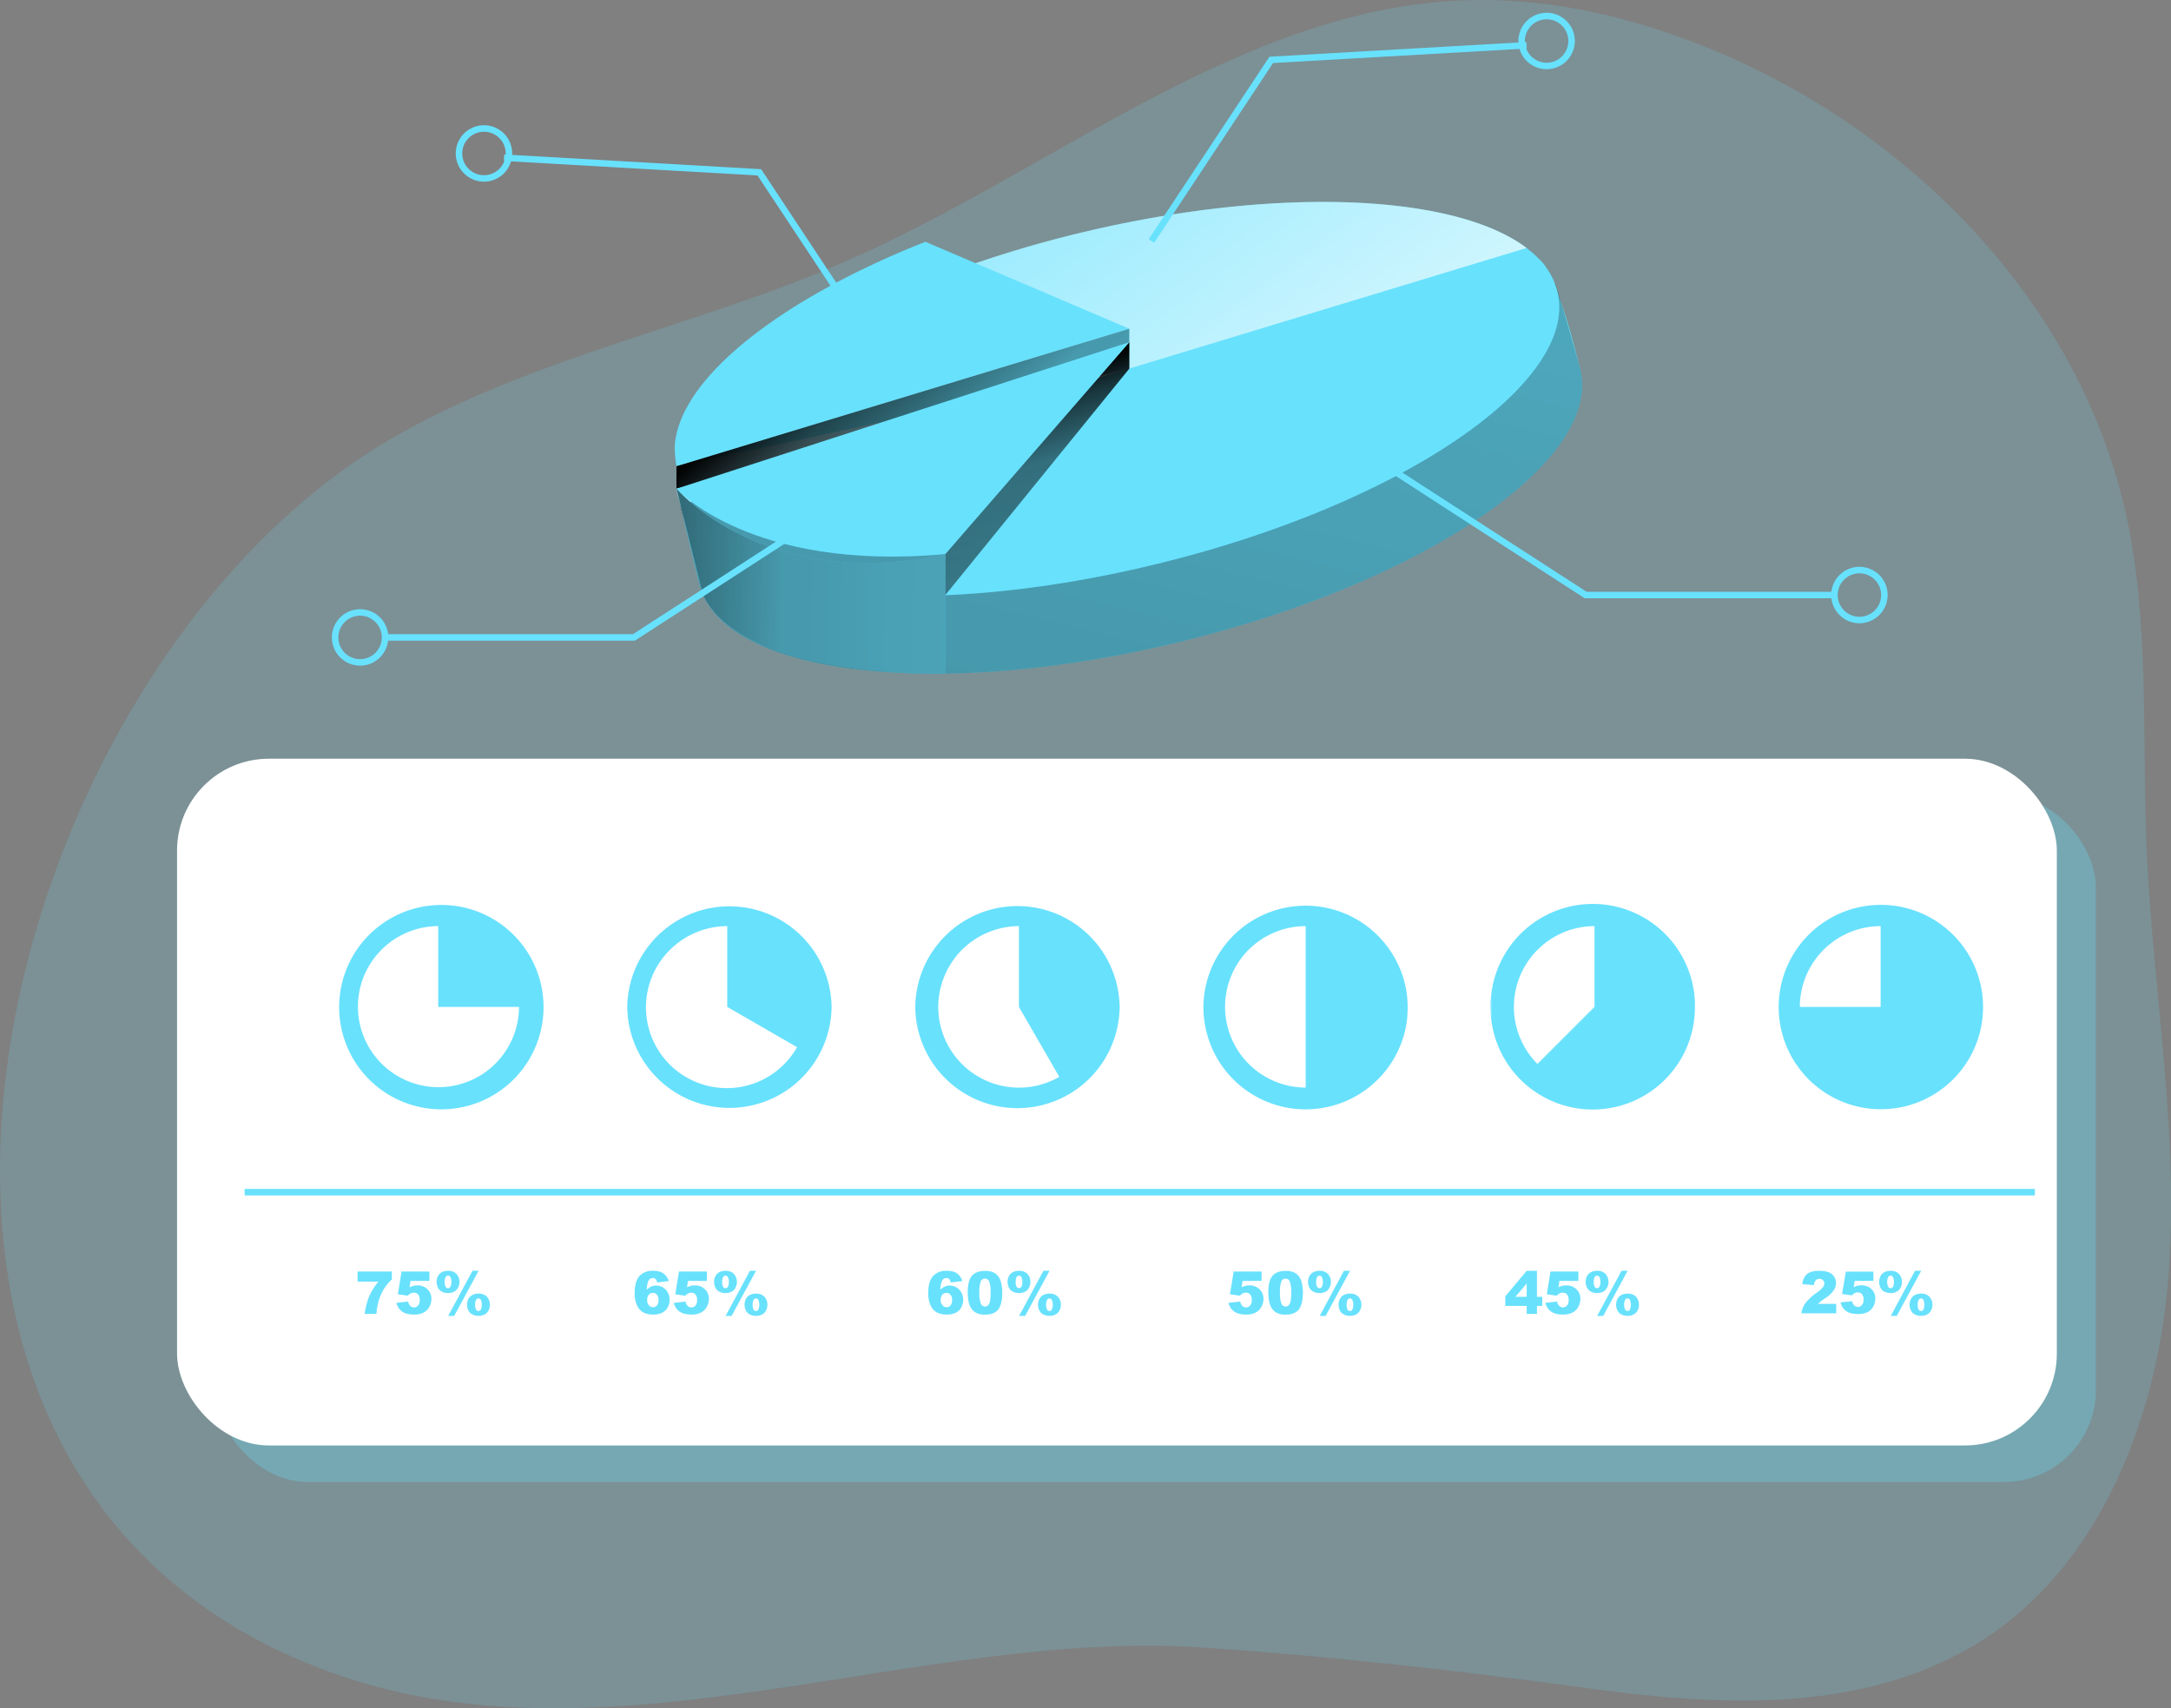 <svg id="Layer_1" data-name="Layer 1" xmlns="http://www.w3.org/2000/svg" xmlns:xlink="http://www.w3.org/1999/xlink" viewBox="0 0 913.49 718.85"><rect x="0" y="0" width="913.49" height="718.85" fill="#808080" stroke="none"/><defs><linearGradient id="linear-gradient" x1="427.74" y1="660.98" x2="735.2" y2="-602.71" gradientUnits="userSpaceOnUse"><stop offset="0.01"/><stop offset="0.08" stop-opacity="0.69"/><stop offset="0.21" stop-opacity="0.32"/><stop offset="1" stop-opacity="0"/></linearGradient><linearGradient id="linear-gradient-2" x1="623.47" y1="422.28" x2="378.33" y2="88.29" gradientUnits="userSpaceOnUse"><stop offset="0.01" stop-color="#fff"/><stop offset="1" stop-color="#fff" stop-opacity="0"/></linearGradient><linearGradient id="linear-gradient-3" x1="374.44" y1="489.95" x2="535.3" y2="-171.17" xlink:href="#linear-gradient"/><linearGradient id="linear-gradient-4" x1="350.48" y1="137.59" x2="581.84" y2="408.16" xlink:href="#linear-gradient"/><linearGradient id="linear-gradient-5" x1="424.7" y1="160.92" x2="477.49" y2="323.87" xlink:href="#linear-gradient"/><linearGradient id="linear-gradient-6" x1="242.02" y1="346.25" x2="862.08" y2="361.62" xlink:href="#linear-gradient"/></defs><title>4. </title><path d="M525,147.66c-41.79,22-82.69,48.15-125.58,67-63,27.75-132.57,40.44-192.13,75C36.9,388.47-48.26,731.86,187.54,810.81c114.69,38.4,242.84-20.38,360.76-12.45,54.14,3.64,106.76,9.55,161.21,17,54,7.37,113.44,11.3,162.42-17.14,52.66-30.57,78-94.08,83-154.76s-6.6-121.39-9.12-182.23c-2-47,1.44-94.73-8.86-140.65C917,231.93,846,159.8,761.84,125.5c-31.44-12.82-65.14-21-99.09-20.37C613.63,106,568.83,124.59,525,147.66Z" transform="translate(-42.61 -105.1)" fill="#68e1fd" opacity="0.18" style="isolation:isolate"/><path d="M539.12,375.2c-102.35,24.95-192.93,14.06-202.27-24.33-.65-2.64-8.68-35.06-8.55-37.84,0-.08,4.39,0,4.42-.13,2.21-37.15,77.46-53.45,172.55-76.66,83.51-20.34,155.15-44.55,185.26-21.73,6.8,5.14,15.28,39,17,46.08C716.9,299,641.49,350.27,539.12,375.2Z" transform="translate(-42.61 -105.1)" fill="#68e1fd"/><path d="M539.12,375.2c-102.35,24.95-192.93,14.06-202.27-24.33-.65-2.64-9.37-39.17-9.37-39.17,2.21-37.16,82.7-52.25,177.79-75.46,83.51-20.34,161.81-34.43,191.93-11.61,0,0,8.61,28.89,10.33,36C716.9,299,641.49,350.27,539.12,375.2Z" transform="translate(-42.61 -105.1)" fill="url(#linear-gradient)"/><rect x="90.9" y="334.65" width="790.95" height="288.98" rx="38.64" fill="#68e1fd" opacity="0.29" style="isolation:isolate"/><rect x="74.5" y="319.27" width="790.95" height="288.98" rx="38.64" fill="#fff" style="isolation:isolate"/><path d="M306.5,528.9c0,.5.06,1,.08,1.48,0-.5,0-1,0-1.48Z" transform="translate(-42.61 -105.1)" fill="#68e1fd"/><path d="M306.58,527.41c0,.5-.08,1-.08,1.49h.11C306.61,528.4,306.59,527.91,306.58,527.41Z" transform="translate(-42.61 -105.1)" fill="#68e1fd"/><path d="M427.69,528.9c0,.5.06,1,.07,1.48,0-.5,0-1,0-1.48Z" transform="translate(-42.61 -105.1)" fill="#68e1fd"/><path d="M427.76,527.41c0,.5-.07,1-.07,1.49h.11C427.8,528.4,427.77,527.91,427.76,527.41Z" transform="translate(-42.61 -105.1)" fill="#68e1fd"/><path d="M271.26,528.9h.11c0-.5-.06-1-.08-1.49C271.29,527.91,271.26,528.4,271.26,528.9Z" transform="translate(-42.61 -105.1)" fill="#68e1fd"/><path d="M271.29,530.38c0-.5.08-1,.08-1.48h-.11C271.26,529.39,271.29,529.88,271.29,530.38Z" transform="translate(-42.61 -105.1)" fill="#68e1fd"/><path d="M549,527.41c0,.5-.08,1-.08,1.49H549C549,528.4,549,527.91,549,527.41Z" transform="translate(-42.61 -105.1)" fill="#68e1fd"/><path d="M392.44,528.9h.12c0-.51-.06-1-.08-1.49C392.47,527.91,392.44,528.4,392.44,528.9Z" transform="translate(-42.61 -105.1)" fill="#68e1fd"/><path d="M548.87,528.9c0,.5.06,1,.08,1.48,0-.5,0-1,0-1.48Z" transform="translate(-42.61 -105.1)" fill="#68e1fd"/><path d="M392.48,530.38c0-.5.08-1,.08-1.48h-.12C392.44,529.39,392.47,529.88,392.48,530.38Z" transform="translate(-42.61 -105.1)" fill="#68e1fd"/><path d="M513.67,530.38c0-.5.07-1,.07-1.48h-.11C513.63,529.39,513.66,529.88,513.67,530.38Z" transform="translate(-42.61 -105.1)" fill="#68e1fd"/><path d="M669.82,528.9a42.84,42.84,0,0,0,.22,4.41c.08-1.46.13-2.93.13-4.41Z" transform="translate(-42.61 -105.1)" fill="#68e1fd"/><path d="M670,524.48a42.89,42.89,0,0,0-.22,4.42h.35C670.17,527.41,670.12,525.94,670,524.48Z" transform="translate(-42.61 -105.1)" fill="#68e1fd"/><path d="M513.63,528.9h.11c0-.5-.06-1-.07-1.49C513.66,527.91,513.63,528.4,513.63,528.9Z" transform="translate(-42.61 -105.1)" fill="#68e1fd"/><path d="M791.12,528.9c0-.5,0-1,0-1.49,0,.5-.08,1-.08,1.49Z" transform="translate(-42.61 -105.1)" fill="#68e1fd"/><path d="M634.7,533.31a42.83,42.83,0,0,0,.23-4.41h-.36C634.57,530.38,634.62,531.85,634.7,533.31Z" transform="translate(-42.61 -105.1)" fill="#68e1fd"/><path d="M634.57,528.9h.36a42.87,42.87,0,0,0-.23-4.42C634.62,525.94,634.57,527.41,634.57,528.9Z" transform="translate(-42.61 -105.1)" fill="#68e1fd"/><path d="M791,528.9c0,.5.06,1,.08,1.48,0-.5,0-1,0-1.48Z" transform="translate(-42.61 -105.1)" fill="#68e1fd"/><path d="M755.76,528.9h.11c0-.5-.06-1-.07-1.49C755.79,527.91,755.76,528.4,755.76,528.9Z" transform="translate(-42.61 -105.1)" fill="#68e1fd"/><path d="M755.8,530.38c0-.5.07-1,.07-1.48h-.11C755.76,529.39,755.79,529.88,755.8,530.38Z" transform="translate(-42.61 -105.1)" fill="#68e1fd"/><path d="M271.29,527.41a43,43,0,1,0,0,3c0-.5,0-1,0-1.48S271.29,527.91,271.29,527.41Z" transform="translate(-42.61 -105.1)" fill="#68e1fd"/><path d="M392.48,527.41a43,43,0,0,0-85.9,0c0,.5,0,1,0,1.49s0,1,0,1.48a43,43,0,0,0,85.9,0c0-.5,0-1,0-1.48S392.47,527.91,392.48,527.41Z" transform="translate(-42.61 -105.1)" fill="#68e1fd"/><path d="M634.7,524.48A43,43,0,0,0,549,527.41c0,.5,0,1,0,1.49s0,1,0,1.48a43,43,0,0,0,85.75,2.93c-.08-1.46-.13-2.93-.13-4.41S634.62,525.94,634.7,524.48Z" transform="translate(-42.61 -105.1)" fill="#68e1fd"/><path d="M513.67,527.41a43,43,0,0,0-85.91,0c0,.5,0,1,0,1.49s0,1,0,1.48a43,43,0,0,0,85.91,0c0-.5,0-1,0-1.48S513.66,527.91,513.67,527.41Z" transform="translate(-42.61 -105.1)" fill="#68e1fd"/><path d="M755.8,527.41A43,43,0,0,0,670,524.48c.08,1.46.13,2.93.13,4.42s0,3-.13,4.41a43,43,0,0,0,85.76-2.93c0-.5,0-1,0-1.48S755.79,527.91,755.8,527.41Z" transform="translate(-42.61 -105.1)" fill="#68e1fd"/><path d="M834,485.87a43,43,0,0,0-42.95,41.54c0,.5,0,1,0,1.49s0,1,0,1.48A43,43,0,1,0,834,485.87Z" transform="translate(-42.61 -105.1)" fill="#68e1fd"/><path d="M227,528.81h0v-34a33.89,33.89,0,1,0,34,34Z" transform="translate(-42.61 -105.1)" fill="#fff"/><path d="M348.61,528.81h0v-34a34.33,34.33,0,0,0-17,4.57,34.54,34.54,0,0,0-7.05,5.38,34,34,0,1,0,53.43,41Z" transform="translate(-42.61 -105.1)" fill="#fff"/><path d="M471.34,528.81h0v-34a34.29,34.29,0,0,0-24,10,34.31,34.31,0,0,0-9.95,24,34.25,34.25,0,0,0,4.57,17,34,34,0,0,0,20.61,15.82,34,34,0,0,0,25.76-3.39Z" transform="translate(-42.61 -105.1)" fill="#fff"/><path d="M592,528.81v-34a34.33,34.33,0,0,0-17,4.57,34.54,34.54,0,0,0-7,5.38,34,34,0,0,0,24,58v-34Z" transform="translate(-42.61 -105.1)" fill="#fff"/><path d="M713.53,528.81v-34a34,34,0,0,0-24,58l24-24Z" transform="translate(-42.61 -105.1)" fill="#fff"/><path d="M833.92,528.81v-34a34.08,34.08,0,0,0-34,34Z" transform="translate(-42.61 -105.1)" fill="#fff"/><path d="M193.07,640.17h14.42v3.33a18.27,18.27,0,0,0-3.14,3.68,21.35,21.35,0,0,0-2.41,5.35A25.18,25.18,0,0,0,201,658h-4.93a28.42,28.42,0,0,1,1.84-7.3,27.18,27.18,0,0,1,3.95-6.31h-8.78Z" transform="translate(-42.61 -105.1)" fill="#68e1fd"/><path d="M211.56,640.17h11.73v3.94h-7.95l-.42,2.67a8.39,8.39,0,0,1,1.63-.58,6.81,6.81,0,0,1,1.6-.2,5.94,5.94,0,0,1,4.33,1.62,5.41,5.41,0,0,1,1.66,4.06,6.85,6.85,0,0,1-.85,3.31,5.75,5.75,0,0,1-2.43,2.43,8.5,8.5,0,0,1-4,.84,12.07,12.07,0,0,1-3-.33,6.18,6.18,0,0,1-2.13-1,5.79,5.79,0,0,1-1.43-1.5,7.57,7.57,0,0,1-.91-2.08l5-.55a3,3,0,0,0,.85,1.83,2.25,2.25,0,0,0,1.59.62,2.14,2.14,0,0,0,1.7-.78,3.49,3.49,0,0,0,.67-2.34,3.4,3.4,0,0,0-.67-2.33,2.37,2.37,0,0,0-1.81-.74,3,3,0,0,0-1.38.35,3.93,3.93,0,0,0-1.1.93l-4.21-.61Z" transform="translate(-42.61 -105.1)" fill="#68e1fd"/><path d="M226.31,644.54a5.24,5.24,0,0,1,.55-2.36,3.79,3.79,0,0,1,1.64-1.72,5.46,5.46,0,0,1,2.63-.6,4.79,4.79,0,0,1,3.52,1.28,5.13,5.13,0,0,1,0,6.8,4.79,4.79,0,0,1-3.52,1.28,5.46,5.46,0,0,1-2.63-.6,3.74,3.74,0,0,1-1.64-1.72A5.21,5.21,0,0,1,226.31,644.54Zm3.41,0a3.76,3.76,0,0,0,.49,2.18,1.06,1.06,0,0,0,.92.45,1,1,0,0,0,.91-.45,3.76,3.76,0,0,0,.49-2.18,3.86,3.86,0,0,0-.49-2.19,1,1,0,0,0-.91-.43,1.06,1.06,0,0,0-.92.43A3.81,3.81,0,0,0,229.72,644.56Zm11.7-4.7H244l-10.28,19h-2.53Zm-2.28,14.3a5.47,5.47,0,0,1,.53-2.36,3.83,3.83,0,0,1,1.66-1.72,5.41,5.41,0,0,1,2.61-.61,4.82,4.82,0,0,1,3.54,1.28,5.17,5.17,0,0,1,0,6.81,4.82,4.82,0,0,1-3.54,1.28,5.3,5.3,0,0,1-2.61-.61,3.76,3.76,0,0,1-1.66-1.71A5.47,5.47,0,0,1,239.14,654.16Zm3.41,0a3.9,3.9,0,0,0,.48,2.19,1,1,0,0,0,.91.43,1.07,1.07,0,0,0,.93-.43,5.24,5.24,0,0,0,0-4.38,1.05,1.05,0,0,0-.93-.44,1,1,0,0,0-.91.45A3.84,3.84,0,0,0,242.55,654.18Z" transform="translate(-42.61 -105.1)" fill="#68e1fd"/><path d="M324,644.17l-4.92.61a2.62,2.62,0,0,0-.64-1.46,1.61,1.61,0,0,0-1.13-.42,2,2,0,0,0-1.86,1.21,10.68,10.68,0,0,0-.72,3.74,6.35,6.35,0,0,1,1.82-1.33,5,5,0,0,1,2.16-.43,5.37,5.37,0,0,1,4,1.7,5.92,5.92,0,0,1,1.65,4.3,6.41,6.41,0,0,1-.83,3.22,5.44,5.44,0,0,1-2.31,2.2,8.08,8.08,0,0,1-3.69.75,8.79,8.79,0,0,1-4.29-.91,6.5,6.5,0,0,1-2.58-2.91,12.27,12.27,0,0,1-1-5.28c0-3.21.68-5.57,2-7.06a7.18,7.18,0,0,1,5.61-2.24,9.47,9.47,0,0,1,3.36.49,5.19,5.19,0,0,1,2,1.44A6.4,6.4,0,0,1,324,644.17Zm-9.1,7.92a3.28,3.28,0,0,0,.73,2.27,2.29,2.29,0,0,0,1.78.82,2.1,2.1,0,0,0,1.63-.74,3.24,3.24,0,0,0,.65-2.21,3.4,3.4,0,0,0-.67-2.29,2.14,2.14,0,0,0-1.69-.79,2.23,2.23,0,0,0-1.73.76A3.11,3.11,0,0,0,314.94,652.09Z" transform="translate(-42.61 -105.1)" fill="#68e1fd"/><path d="M328.31,640.17h11.74v3.94H332.1l-.43,2.67a8.25,8.25,0,0,1,1.64-.58,6.66,6.66,0,0,1,1.59-.2,5.94,5.94,0,0,1,4.33,1.62,5.41,5.41,0,0,1,1.66,4.06A6.85,6.85,0,0,1,340,655a5.75,5.75,0,0,1-2.43,2.43,8.5,8.5,0,0,1-4,.84,12.07,12.07,0,0,1-3-.33,6.36,6.36,0,0,1-2.13-1,6,6,0,0,1-1.43-1.5,8.22,8.22,0,0,1-.91-2.08l5-.55a3.14,3.14,0,0,0,.85,1.83,2.29,2.29,0,0,0,1.59.62,2.16,2.16,0,0,0,1.71-.78,3.55,3.55,0,0,0,.67-2.34,3.39,3.39,0,0,0-.68-2.33,2.35,2.35,0,0,0-1.81-.74,3,3,0,0,0-1.38.35,3.91,3.91,0,0,0-1.09.93l-4.21-.61Z" transform="translate(-42.61 -105.1)" fill="#68e1fd"/><path d="M343.07,644.54a5.37,5.37,0,0,1,.54-2.36,3.81,3.81,0,0,1,1.65-1.72,5.43,5.43,0,0,1,2.63-.6,4.78,4.78,0,0,1,3.51,1.28,5.13,5.13,0,0,1,0,6.8,4.78,4.78,0,0,1-3.51,1.28,5.43,5.43,0,0,1-2.63-.6,3.76,3.76,0,0,1-1.65-1.72A5.34,5.34,0,0,1,343.07,644.54Zm3.41,0a3.84,3.84,0,0,0,.48,2.18,1.06,1.06,0,0,0,.93.45,1,1,0,0,0,.9-.45,3.76,3.76,0,0,0,.49-2.18,3.86,3.86,0,0,0-.49-2.19,1,1,0,0,0-.9-.43,1.07,1.07,0,0,0-.93.43A3.9,3.9,0,0,0,346.48,644.56Zm11.69-4.7h2.56l-10.27,19h-2.54Zm-2.28,14.3a5.34,5.34,0,0,1,.54-2.36,3.76,3.76,0,0,1,1.65-1.72,5.42,5.42,0,0,1,2.62-.61,4.79,4.79,0,0,1,3.53,1.28,5.14,5.14,0,0,1,0,6.81,4.79,4.79,0,0,1-3.53,1.28,5.31,5.31,0,0,1-2.62-.61,3.69,3.69,0,0,1-1.65-1.71A5.34,5.34,0,0,1,355.89,654.16Zm3.41,0a3.81,3.81,0,0,0,.49,2.19,1,1,0,0,0,.91.43,1.06,1.06,0,0,0,.92-.43,5.14,5.14,0,0,0,0-4.38,1,1,0,0,0-.92-.44,1,1,0,0,0-.91.45A3.76,3.76,0,0,0,359.3,654.18Z" transform="translate(-42.61 -105.1)" fill="#68e1fd"/><path d="M447.54,644.17l-4.92.61a2.69,2.69,0,0,0-.65-1.46,1.59,1.59,0,0,0-1.12-.42,2,2,0,0,0-1.87,1.21,11.18,11.18,0,0,0-.72,3.74,6.35,6.35,0,0,1,1.82-1.33,5.08,5.08,0,0,1,2.16-.43,5.41,5.41,0,0,1,4,1.7,6,6,0,0,1,1.64,4.3,6.41,6.41,0,0,1-.83,3.22,5.33,5.33,0,0,1-2.31,2.2,8.08,8.08,0,0,1-3.69.75,8.81,8.81,0,0,1-4.29-.91,6.42,6.42,0,0,1-2.57-2.91,12.12,12.12,0,0,1-1-5.28c0-3.21.68-5.57,2-7.06a7.2,7.2,0,0,1,5.62-2.24,9.45,9.45,0,0,1,3.35.49,5.3,5.3,0,0,1,2.05,1.44A6.55,6.55,0,0,1,447.54,644.17Zm-9.11,7.92a3.28,3.28,0,0,0,.73,2.27,2.29,2.29,0,0,0,1.79.82,2.1,2.1,0,0,0,1.62-.74,3.24,3.24,0,0,0,.66-2.21,3.4,3.4,0,0,0-.68-2.29,2.14,2.14,0,0,0-1.69-.79,2.25,2.25,0,0,0-1.73.76A3.15,3.15,0,0,0,438.43,652.09Z" transform="translate(-42.61 -105.1)" fill="#68e1fd"/><path d="M449.8,649q0-5.07,1.83-7.1c1.21-1.35,3.07-2,5.56-2a8.21,8.21,0,0,1,2.95.45,5.35,5.35,0,0,1,1.88,1.15,6,6,0,0,1,1.15,1.49,7.68,7.68,0,0,1,.67,1.83,17.09,17.09,0,0,1,.5,4.15q0,4.85-1.64,7.08t-5.64,2.25a7.86,7.86,0,0,1-3.63-.72,5.78,5.78,0,0,1-2.27-2.1,7.85,7.85,0,0,1-1-2.69A18.11,18.11,0,0,1,449.8,649Zm4.9,0a11.85,11.85,0,0,0,.61,4.64,1.88,1.88,0,0,0,1.74,1.25,1.83,1.83,0,0,0,1.3-.53,3.23,3.23,0,0,0,.81-1.67,17.1,17.1,0,0,0,.26-3.56,12.44,12.44,0,0,0-.6-4.76,1.92,1.92,0,0,0-1.8-1.22,1.84,1.84,0,0,0-1.77,1.25A13.08,13.08,0,0,0,454.7,649Z" transform="translate(-42.61 -105.1)" fill="#68e1fd"/><path d="M466.56,644.54a5.37,5.37,0,0,1,.54-2.36,3.81,3.81,0,0,1,1.65-1.72,5.43,5.43,0,0,1,2.63-.6,4.79,4.79,0,0,1,3.52,1.28,5.16,5.16,0,0,1,0,6.8,4.79,4.79,0,0,1-3.52,1.28,5.43,5.43,0,0,1-2.63-.6,3.76,3.76,0,0,1-1.65-1.72A5.34,5.34,0,0,1,466.56,644.54Zm3.41,0a3.76,3.76,0,0,0,.49,2.18,1.16,1.16,0,0,0,1.83,0,3.84,3.84,0,0,0,.48-2.18,4,4,0,0,0-.48-2.19,1.19,1.19,0,0,0-1.83,0A3.81,3.81,0,0,0,470,644.56Zm11.69-4.7h2.57l-10.28,19h-2.54Zm-2.27,14.3a5.47,5.47,0,0,1,.53-2.36,3.81,3.81,0,0,1,1.65-1.72,5.48,5.48,0,0,1,2.62-.61,4.79,4.79,0,0,1,3.53,1.28,5.14,5.14,0,0,1,0,6.81,4.79,4.79,0,0,1-3.53,1.28,5.37,5.37,0,0,1-2.62-.61,3.74,3.74,0,0,1-1.65-1.71A5.47,5.47,0,0,1,479.39,654.16Zm3.4,0a3.9,3.9,0,0,0,.49,2.19,1,1,0,0,0,.91.43,1.05,1.05,0,0,0,.92-.43,5.14,5.14,0,0,0,0-4.38,1.16,1.16,0,0,0-1.83,0A3.84,3.84,0,0,0,482.79,654.18Z" transform="translate(-42.61 -105.1)" fill="#68e1fd"/><path d="M561.71,640.17h11.74v3.94h-8l-.43,2.67a8.89,8.89,0,0,1,1.63-.58,6.94,6.94,0,0,1,1.6-.2,6,6,0,0,1,4.34,1.62,5.44,5.44,0,0,1,1.66,4.06,6.87,6.87,0,0,1-.86,3.31,5.79,5.79,0,0,1-2.42,2.43,8.54,8.54,0,0,1-4,.84,11.93,11.93,0,0,1-3-.33,6.33,6.33,0,0,1-2.14-1,6.14,6.14,0,0,1-1.43-1.5,8.22,8.22,0,0,1-.91-2.08l5-.55a3,3,0,0,0,.86,1.83,2.25,2.25,0,0,0,1.58.62,2.16,2.16,0,0,0,1.71-.78,3.49,3.49,0,0,0,.67-2.34,3.34,3.34,0,0,0-.68-2.33,2.33,2.33,0,0,0-1.8-.74,3,3,0,0,0-1.39.35,4.05,4.05,0,0,0-1.09.93l-4.21-.61Z" transform="translate(-42.61 -105.1)" fill="#68e1fd"/><path d="M576.29,649q0-5.07,1.82-7.1t5.57-2a8.15,8.15,0,0,1,2.94.45,5.49,5.49,0,0,1,1.89,1.15,6.23,6.23,0,0,1,1.14,1.49,7.27,7.27,0,0,1,.67,1.83,16.61,16.61,0,0,1,.51,4.15q0,4.85-1.65,7.08t-5.64,2.25a7.86,7.86,0,0,1-3.63-.72,5.69,5.69,0,0,1-2.26-2.1,7.85,7.85,0,0,1-1-2.69A18.86,18.86,0,0,1,576.29,649Zm4.9,0a12.09,12.09,0,0,0,.6,4.64,1.89,1.89,0,0,0,1.74,1.25,1.85,1.85,0,0,0,1.31-.53,3.31,3.31,0,0,0,.81-1.67,17.83,17.83,0,0,0,.26-3.56,12.44,12.44,0,0,0-.6-4.76,2,2,0,0,0-1.81-1.22,1.85,1.85,0,0,0-1.77,1.25A13.14,13.14,0,0,0,581.19,649Z" transform="translate(-42.61 -105.1)" fill="#68e1fd"/><path d="M593,644.54a5.37,5.37,0,0,1,.54-2.36,3.78,3.78,0,0,1,1.66-1.72,5.39,5.39,0,0,1,2.62-.6,4.79,4.79,0,0,1,3.52,1.28,5.13,5.13,0,0,1,0,6.8,4.79,4.79,0,0,1-3.52,1.28,5.39,5.39,0,0,1-2.62-.6,3.74,3.74,0,0,1-1.66-1.72A5.34,5.34,0,0,1,593,644.54Zm3.41,0a3.76,3.76,0,0,0,.49,2.18,1,1,0,0,0,.92.45,1,1,0,0,0,.91-.45,3.84,3.84,0,0,0,.48-2.18,4,4,0,0,0-.48-2.19,1,1,0,0,0-.91-.43,1.05,1.05,0,0,0-.92.43A3.81,3.81,0,0,0,596.45,644.56Zm11.69-4.7h2.57l-10.27,19H597.9Zm-2.27,14.3a5.33,5.33,0,0,1,.53-2.36,3.86,3.86,0,0,1,1.65-1.72,5.45,5.45,0,0,1,2.62-.61,4.78,4.78,0,0,1,3.53,1.28,5.14,5.14,0,0,1,0,6.81,4.78,4.78,0,0,1-3.53,1.28,5.34,5.34,0,0,1-2.62-.61,3.79,3.79,0,0,1-1.65-1.71A5.33,5.33,0,0,1,605.87,654.16Zm3.41,0a3.9,3.9,0,0,0,.48,2.19,1,1,0,0,0,.91.43,1.08,1.08,0,0,0,.93-.43,5.24,5.24,0,0,0,0-4.38,1.07,1.07,0,0,0-.93-.44,1,1,0,0,0-.91.45A3.84,3.84,0,0,0,609.28,654.18Z" transform="translate(-42.61 -105.1)" fill="#68e1fd"/><path d="M685,654.63h-9v-4.06l9-10.71h4.31V650.8h2.23v3.83h-2.23V658H685Zm0-3.83v-5.6l-4.76,5.6Z" transform="translate(-42.61 -105.1)" fill="#68e1fd"/><path d="M695,640.17h11.74v3.94h-7.95l-.43,2.67a8.63,8.63,0,0,1,1.63-.58,6.81,6.81,0,0,1,1.6-.2,5.94,5.94,0,0,1,4.33,1.62,5.41,5.41,0,0,1,1.66,4.06,6.85,6.85,0,0,1-.85,3.31,5.75,5.75,0,0,1-2.43,2.43,8.47,8.47,0,0,1-4,.84,11.87,11.87,0,0,1-3-.33,6.24,6.24,0,0,1-2.14-1,6,6,0,0,1-1.43-1.5,7.88,7.88,0,0,1-.91-2.08l5-.55a3.08,3.08,0,0,0,.85,1.83,2.29,2.29,0,0,0,1.59.62,2.16,2.16,0,0,0,1.71-.78,3.55,3.55,0,0,0,.67-2.34,3.39,3.39,0,0,0-.68-2.33,2.35,2.35,0,0,0-1.81-.74,3,3,0,0,0-1.38.35,3.91,3.91,0,0,0-1.09.93l-4.21-.61Z" transform="translate(-42.61 -105.1)" fill="#68e1fd"/><path d="M709.8,644.54a5.5,5.5,0,0,1,.53-2.36,3.89,3.89,0,0,1,1.66-1.72,5.42,5.42,0,0,1,2.62-.6,4.77,4.77,0,0,1,3.52,1.28,5.13,5.13,0,0,1,0,6.8,4.77,4.77,0,0,1-3.52,1.28,5.42,5.42,0,0,1-2.62-.6,3.84,3.84,0,0,1-1.66-1.72A5.47,5.47,0,0,1,709.8,644.54Zm3.41,0a3.84,3.84,0,0,0,.48,2.18,1.06,1.06,0,0,0,.92.45,1,1,0,0,0,.91-.45,3.76,3.76,0,0,0,.49-2.18,3.86,3.86,0,0,0-.49-2.19,1,1,0,0,0-.91-.43,1.06,1.06,0,0,0-.92.43A3.9,3.9,0,0,0,713.21,644.56Zm11.69-4.7h2.56l-10.27,19h-2.54Zm-2.28,14.3a5.34,5.34,0,0,1,.54-2.36,3.79,3.79,0,0,1,1.64-1.72,5.49,5.49,0,0,1,2.63-.61,4.81,4.81,0,0,1,3.53,1.28,5.17,5.17,0,0,1,0,6.81,4.81,4.81,0,0,1-3.53,1.28,5.38,5.38,0,0,1-2.63-.61,3.72,3.72,0,0,1-1.64-1.71A5.34,5.34,0,0,1,722.62,654.16Zm3.41,0a3.81,3.81,0,0,0,.49,2.19,1,1,0,0,0,.91.43,1.06,1.06,0,0,0,.92-.43,5.24,5.24,0,0,0,0-4.38,1,1,0,0,0-.92-.44,1,1,0,0,0-.91.45A3.76,3.76,0,0,0,726,654.18Z" transform="translate(-42.61 -105.1)" fill="#68e1fd"/><path d="M833.29,644.54a5.37,5.37,0,0,1,.54-2.36,3.81,3.81,0,0,1,1.65-1.72,5.45,5.45,0,0,1,2.62-.6,4.81,4.81,0,0,1,3.53,1.28,5.16,5.16,0,0,1,0,6.8,4.81,4.81,0,0,1-3.53,1.28,5.45,5.45,0,0,1-2.62-.6,3.76,3.76,0,0,1-1.65-1.72A5.34,5.34,0,0,1,833.29,644.54Zm3.41,0a3.84,3.84,0,0,0,.48,2.18,1.07,1.07,0,0,0,.92.45,1,1,0,0,0,.92-.45,3.84,3.84,0,0,0,.48-2.18,4,4,0,0,0-.48-2.19,1.05,1.05,0,0,0-.92-.43,1.08,1.08,0,0,0-.92.43A3.9,3.9,0,0,0,836.7,644.56Zm11.69-4.7H851l-10.28,19h-2.53Zm-2.28,14.3a5.34,5.34,0,0,1,.54-2.36,3.81,3.81,0,0,1,1.65-1.72,5.45,5.45,0,0,1,2.62-.61,4.79,4.79,0,0,1,3.53,1.28,5.17,5.17,0,0,1,0,6.81,4.79,4.79,0,0,1-3.53,1.28,5.34,5.34,0,0,1-2.62-.61,3.74,3.74,0,0,1-1.65-1.71A5.34,5.34,0,0,1,846.11,654.16Zm3.42,0a3.9,3.9,0,0,0,.48,2.19,1,1,0,0,0,.91.43,1.06,1.06,0,0,0,.92-.43,5.14,5.14,0,0,0,0-4.38,1,1,0,0,0-.92-.44,1,1,0,0,0-.91.45A3.84,3.84,0,0,0,849.53,654.18Z" transform="translate(-42.61 -105.1)" fill="#68e1fd"/><path d="M815.24,657.76H800.59a9.26,9.26,0,0,1,1.53-4.08,20.83,20.83,0,0,1,4.79-4.51,14.16,14.16,0,0,0,2.74-2.42,2.7,2.7,0,0,0,.6-1.57,1.85,1.85,0,0,0-.59-1.37,2.26,2.26,0,0,0-3,0,3.58,3.58,0,0,0-.8,2.07l-4.89-.39a7.75,7.75,0,0,1,1.06-3.22,5,5,0,0,1,2.16-1.78,9.84,9.84,0,0,1,3.87-.61,10.68,10.68,0,0,1,4,.59,4.87,4.87,0,0,1,2.26,1.8,4.81,4.81,0,0,1,.82,2.72,5.61,5.61,0,0,1-.94,3.07,12.71,12.71,0,0,1-3.43,3.21c-1,.68-1.63,1.16-2,1.43s-.72.63-1.17,1.07h7.63Z" transform="translate(-42.61 -105.1)" fill="#68e1fd"/><path d="M819.3,640.2h11.58v3.89H823l-.41,2.64a8.23,8.23,0,0,1,1.61-.58,7.09,7.09,0,0,1,1.57-.19,5.85,5.85,0,0,1,4.28,1.6,5.37,5.37,0,0,1,1.64,4,6.86,6.86,0,0,1-.84,3.27,5.67,5.67,0,0,1-2.4,2.4,8.42,8.42,0,0,1-4,.82,11.73,11.73,0,0,1-3-.33,6,6,0,0,1-2.11-1,5.8,5.8,0,0,1-1.41-1.48,7.73,7.73,0,0,1-.89-2.06l4.93-.54a3,3,0,0,0,.84,1.8,2.27,2.27,0,0,0,3.26-.15,3.5,3.5,0,0,0,.66-2.31,3.33,3.33,0,0,0-.67-2.3,2.3,2.3,0,0,0-1.79-.73,2.9,2.9,0,0,0-1.36.35,3.94,3.94,0,0,0-1.08.91l-4.16-.6Z" transform="translate(-42.61 -105.1)" fill="#68e1fd"/><rect x="102.94" y="500.31" width="753.29" height="2.73" fill="#68e1fd"/><path d="M529.51,342.4c-102.35,25-191,14.3-200.37-24.09-.66-2.64-1.92-7.47-1.9-7.55,2.22-37.16,73.33-84.11,168.42-107.32,83.51-20.33,159.16-16.81,189.27,6,6.8,5.13,11.28,11.27,13,18.35C707.29,266.15,631.89,317.48,529.51,342.4Z" transform="translate(-42.61 -105.1)" fill="#68e1fd"/><path d="M684.93,209.45,517.77,260.2,328.94,317.56c-.47-2.67-1.67-4.07-1.7-6.8,0-.08,0,.08,0,0,1.7-28.26,42.89-62.63,104.73-87.14a483.6,483.6,0,0,1,63.69-20.18C579.17,183.11,654.82,186.63,684.93,209.45Z" transform="translate(-42.61 -105.1)" fill="url(#linear-gradient-2)"/><path d="M440.36,355.5l77.42-95.29L328.94,317.56S330,358.45,440.36,355.5Z" transform="translate(-42.61 -105.1)" fill="url(#linear-gradient-3)"/><path d="M517.77,243.42,327.24,301.3a50.27,50.27,0,0,1-.73-8.14.26.26,0,0,1,0-.21c1.69-28.26,43.62-61.59,105.46-86.11Z" transform="translate(-42.61 -105.1)" fill="#68e1fd"/><polygon points="475.17 155.11 475.16 138.32 284.63 196.2 475.17 155.11" fill="#68e1fd"/><polygon points="475.17 155.11 475.16 138.32 284.63 196.2 284.63 205.66 475.17 155.11" fill="url(#linear-gradient-4)"/><polygon points="397.75 250.4 397.75 233.17 475.16 144 475.17 155.11 397.75 250.4" fill="url(#linear-gradient-5)"/><path d="M517.77,249.1,327.24,310.76s31,35,113.12,27.51Z" transform="translate(-42.61 -105.1)" fill="#68e1fd"/><path d="M440.36,338.27V388.6s-85.19,2.11-101.86-33l-11.26-44.89S364.29,354.79,440.36,338.27Z" transform="translate(-42.61 -105.1)" fill="#68e1fd"/><path d="M440.36,338.27V388.6s-85.19,2.11-101.86-33l-11.26-44.89S364.29,354.79,440.36,338.27Z" transform="translate(-42.61 -105.1)" fill="url(#linear-gradient-6)"/><polygon points="368.78 149.47 318.73 73.84 212.01 67.73 212.17 65 320.25 71.2 320.63 71.76 371.06 147.96 368.78 149.47" fill="#68e1fd"/><path d="M246.25,181.54a11.87,11.87,0,1,1,11.87-11.86A11.88,11.88,0,0,1,246.25,181.54Zm0-21a9.14,9.14,0,1,0,9.14,9.15A9.15,9.15,0,0,0,246.25,160.53Z" transform="translate(-42.61 -105.1)" fill="#68e1fd"/><polygon points="485.62 102.15 483.34 100.64 534.15 23.87 534.83 23.83 642.24 17.68 642.39 20.41 535.67 26.52 485.62 102.15" fill="#68e1fd"/><path d="M693.38,134.22a11.87,11.87,0,1,1,11.87-11.87A11.88,11.88,0,0,1,693.38,134.22Zm0-21a9.14,9.14,0,1,0,9.14,9.14A9.15,9.15,0,0,0,693.38,113.21Z" transform="translate(-42.61 -105.1)" fill="#68e1fd"/><path d="M825,367.36a11.87,11.87,0,1,1,11.87-11.86A11.88,11.88,0,0,1,825,367.36Zm0-21a9.14,9.14,0,1,0,9.14,9.14A9.15,9.15,0,0,0,825,346.36Z" transform="translate(-42.61 -105.1)" fill="#68e1fd"/><polygon points="771.89 251.76 666.78 251.76 666.45 251.54 562.65 184.35 564.14 182.06 667.59 249.03 771.89 249.03 771.89 251.76" fill="#68e1fd"/><path d="M194.12,385.2A11.87,11.87,0,1,1,206,373.33,11.88,11.88,0,0,1,194.12,385.2Zm0-21a9.14,9.14,0,1,0,9.14,9.14A9.15,9.15,0,0,0,194.12,364.19Z" transform="translate(-42.61 -105.1)" fill="#68e1fd"/><polygon points="267.13 269.6 162.02 269.6 162.02 266.87 266.32 266.87 369.77 199.9 371.26 202.19 267.13 269.6" fill="#68e1fd"/></svg>